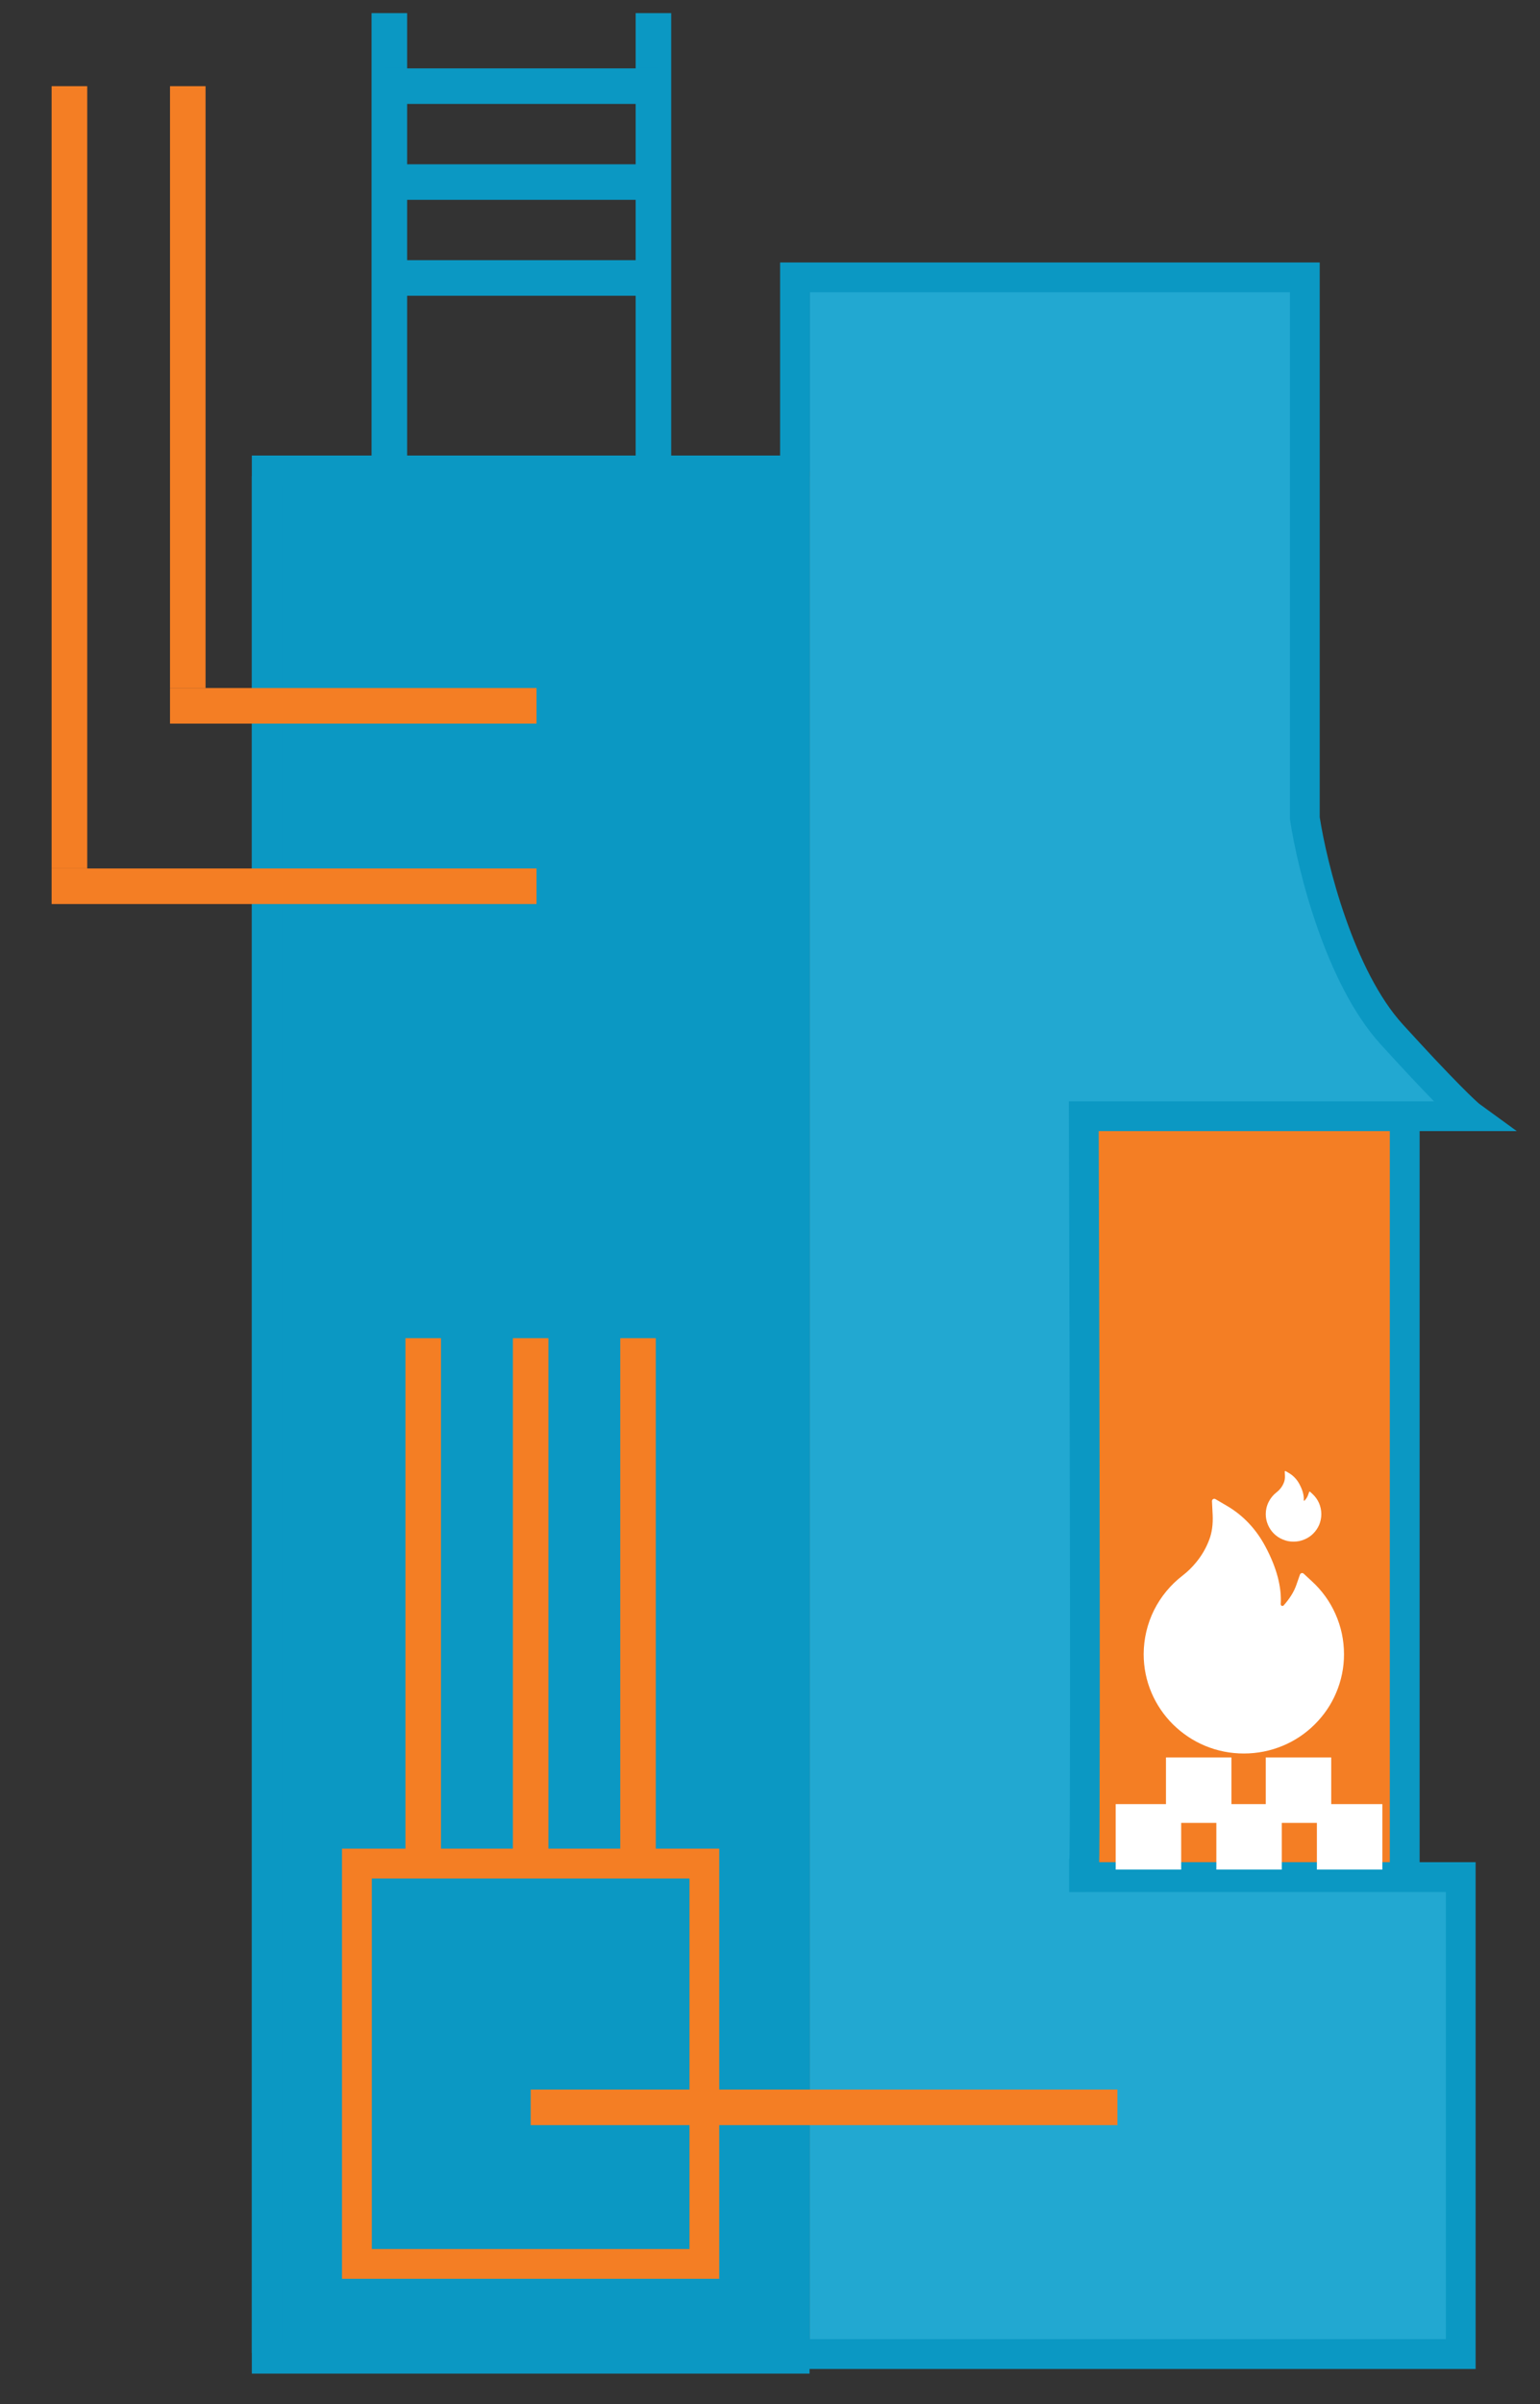 <svg width="25" height="39" viewBox="0 0 25 39" fill="none" xmlns="http://www.w3.org/2000/svg">
<rect x="0" y="0" width="25" height="39" fill="#333333" stroke="none"/>
<rect x="4.088" y="7.727" width="9.054" height="30.445" fill="#0B98C3"/>
<rect x="13.142" y="4.515" width="8.237" height="33.658" fill="#22A8D1"/>
<rect x="17.636" y="18.207" width="5.168" height="12.214" fill="#F47E24"/>
<path d="M22.395 16.575C22.085 16.218 21.478 14.643 21.213 13.9L20.787 18.125H22.395H23.694C23.39 17.757 22.706 16.932 22.395 16.575Z" fill="#22A8D1"/>
<path d="M23.597 30.472L20.748 30.336V32.817C20.748 33.112 20.981 36.506 21.097 38.166H23.597V30.472Z" fill="#22A8D1"/>
<path d="M21.68 26.185C21.591 25.983 21.46 25.802 21.297 25.653L21.163 25.529C21.158 25.525 21.153 25.522 21.147 25.521C21.141 25.52 21.135 25.52 21.129 25.521C21.123 25.523 21.117 25.526 21.113 25.53C21.108 25.534 21.105 25.539 21.103 25.545L21.043 25.717C21.005 25.825 20.936 25.935 20.839 26.044C20.833 26.051 20.825 26.053 20.82 26.053C20.815 26.054 20.807 26.053 20.8 26.046C20.794 26.041 20.791 26.032 20.791 26.024C20.808 25.746 20.725 25.432 20.543 25.091C20.392 24.807 20.183 24.586 19.922 24.432L19.731 24.32C19.706 24.305 19.674 24.324 19.675 24.353L19.686 24.575C19.693 24.727 19.675 24.86 19.633 24.972C19.583 25.108 19.51 25.235 19.416 25.348C19.351 25.427 19.278 25.499 19.197 25.561C19.002 25.711 18.844 25.903 18.734 26.122C18.624 26.344 18.567 26.588 18.566 26.835C18.566 27.053 18.609 27.264 18.694 27.463C18.776 27.655 18.895 27.829 19.043 27.976C19.193 28.123 19.366 28.24 19.56 28.321C19.761 28.405 19.973 28.447 20.192 28.447C20.412 28.447 20.624 28.405 20.825 28.321C21.018 28.241 21.193 28.124 21.342 27.976C21.491 27.828 21.609 27.656 21.69 27.464C21.775 27.265 21.819 27.052 21.818 26.836C21.818 26.61 21.772 26.391 21.68 26.185Z" fill="white"/>
<path d="M21.412 24.383C21.387 24.327 21.351 24.277 21.305 24.235L21.268 24.201C21.267 24.2 21.265 24.199 21.264 24.199C21.262 24.199 21.261 24.199 21.259 24.199C21.257 24.199 21.256 24.2 21.254 24.201C21.253 24.203 21.252 24.204 21.252 24.206L21.235 24.253C21.225 24.283 21.206 24.314 21.178 24.344C21.177 24.346 21.175 24.346 21.173 24.347C21.172 24.347 21.17 24.346 21.168 24.345C21.166 24.343 21.165 24.341 21.165 24.338C21.17 24.261 21.147 24.174 21.096 24.08C21.055 24.001 20.997 23.94 20.924 23.897L20.871 23.866C20.864 23.862 20.855 23.867 20.856 23.875L20.859 23.937C20.861 23.979 20.856 24.016 20.844 24.047C20.83 24.084 20.81 24.12 20.784 24.151C20.766 24.173 20.746 24.193 20.723 24.21C20.669 24.252 20.625 24.305 20.595 24.366C20.564 24.427 20.548 24.495 20.548 24.563C20.548 24.624 20.56 24.682 20.584 24.738C20.607 24.791 20.639 24.839 20.68 24.88C20.722 24.921 20.77 24.953 20.824 24.975C20.879 24.999 20.938 25.01 20.999 25.01C21.06 25.01 21.119 24.999 21.174 24.975C21.228 24.953 21.277 24.921 21.318 24.88C21.359 24.839 21.392 24.791 21.415 24.738C21.438 24.683 21.45 24.623 21.45 24.564C21.45 24.501 21.437 24.44 21.412 24.383Z" fill="white"/>
<path fill-rule="evenodd" clip-rule="evenodd" d="M22.562 30.422V18.207H23.046V30.422H22.562Z" fill="#0B98C3"/>
<path fill-rule="evenodd" clip-rule="evenodd" d="M12.659 7.874H4.571V38.024H12.659V7.874ZM4.088 7.39V38.507H13.142V7.39H4.088Z" fill="#0B98C3"/>
<path fill-rule="evenodd" clip-rule="evenodd" d="M21.424 4.258H12.664V7.653H13.147V4.741H20.941V13.293L20.944 13.311C21.005 13.715 21.149 14.374 21.387 15.052C21.623 15.726 21.959 16.443 22.415 16.944C22.792 17.358 23.074 17.657 23.279 17.867H17.351L17.352 18.109C17.359 20.166 17.367 23.252 17.37 25.823C17.371 27.109 17.371 28.266 17.368 29.101C17.367 29.519 17.365 29.856 17.362 30.088C17.362 30.111 17.362 30.133 17.361 30.154H17.356V30.397C17.356 30.404 17.356 30.41 17.355 30.414V30.416C17.355 30.416 17.356 30.414 17.356 30.41V30.695H17.625V30.694H23.472V37.948H12.968V38.432H23.955V30.21H17.844L17.846 30.093C17.848 29.859 17.85 29.521 17.851 29.103C17.854 28.266 17.854 27.109 17.853 25.823C17.851 23.35 17.843 20.402 17.836 18.35H24.623L24.022 17.913L24.015 17.908L24.005 17.899L23.996 17.892C23.986 17.883 23.974 17.872 23.96 17.859L23.931 17.832C23.876 17.78 23.799 17.706 23.697 17.602C23.59 17.494 23.456 17.355 23.292 17.181C23.144 17.023 22.972 16.837 22.772 16.618C22.381 16.189 22.071 15.544 21.843 14.892C21.619 14.255 21.483 13.635 21.424 13.257V4.258Z" fill="#0B98C3"/>
<path fill-rule="evenodd" clip-rule="evenodd" d="M11.193 30.475H6.036V36.486H11.193V30.475ZM5.552 29.991V36.969H11.676V29.991H5.552Z" fill="#F47E24"/>
<path d="M6.582 21.709H7.159V30.066H6.582V21.709Z" fill="#F47E24"/>
<path d="M8.326 21.709H8.903V30.066H8.326V21.709Z" fill="#F47E24"/>
<path d="M10.069 21.709H10.646V30.066H10.069V21.709Z" fill="#F47E24"/>
<path d="M8.615 34.476L8.615 33.899L18.14 33.899L18.14 34.476L8.615 34.476Z" fill="#F47E24"/>
<path d="M2.76 11.739L2.76 11.162L8.71 11.162L8.71 11.739L2.76 11.739Z" fill="#F47E24"/>
<path d="M0.838 14.666L0.838 14.089L8.71 14.089L8.71 14.666L0.838 14.666Z" fill="#F47E24"/>
<path d="M1.416 14.089L0.838 14.089L0.838 1.398L1.416 1.398L1.416 14.089Z" fill="#F47E24"/>
<path d="M3.337 11.162L2.76 11.162L2.76 1.398L3.337 1.398L3.337 11.162Z" fill="#F47E24"/>
<path d="M6.609 7.727L6.032 7.727L6.032 0.213L6.609 0.213L6.609 7.727Z" fill="#0B98C3"/>
<path d="M10.896 7.727L10.319 7.727L10.319 0.213L10.896 0.213L10.896 7.727Z" fill="#0B98C3"/>
<path d="M10.686 1.109L10.686 1.686L6.242 1.686L6.242 1.109L10.686 1.109Z" fill="#0B98C3"/>
<path d="M10.686 2.665L10.686 3.242L6.242 3.242L6.242 2.665L10.686 2.665Z" fill="#0B98C3"/>
<path d="M10.686 4.221L10.686 4.798L6.242 4.798L6.242 4.221L10.686 4.221Z" fill="#0B98C3"/>
<path d="M18.928 28.511H19.991V29.573H18.928V28.511Z" fill="white"/>
<path d="M18.112 29.268H19.175V30.33H18.112V29.268Z" fill="white"/>
<path d="M19.746 29.268H20.808V30.33H19.746V29.268Z" fill="white"/>
<path d="M21.378 29.268H22.441V30.33H21.378V29.268Z" fill="white"/>
<path d="M20.548 28.511H21.611V29.573H20.548V28.511Z" fill="white"/>
</svg>
